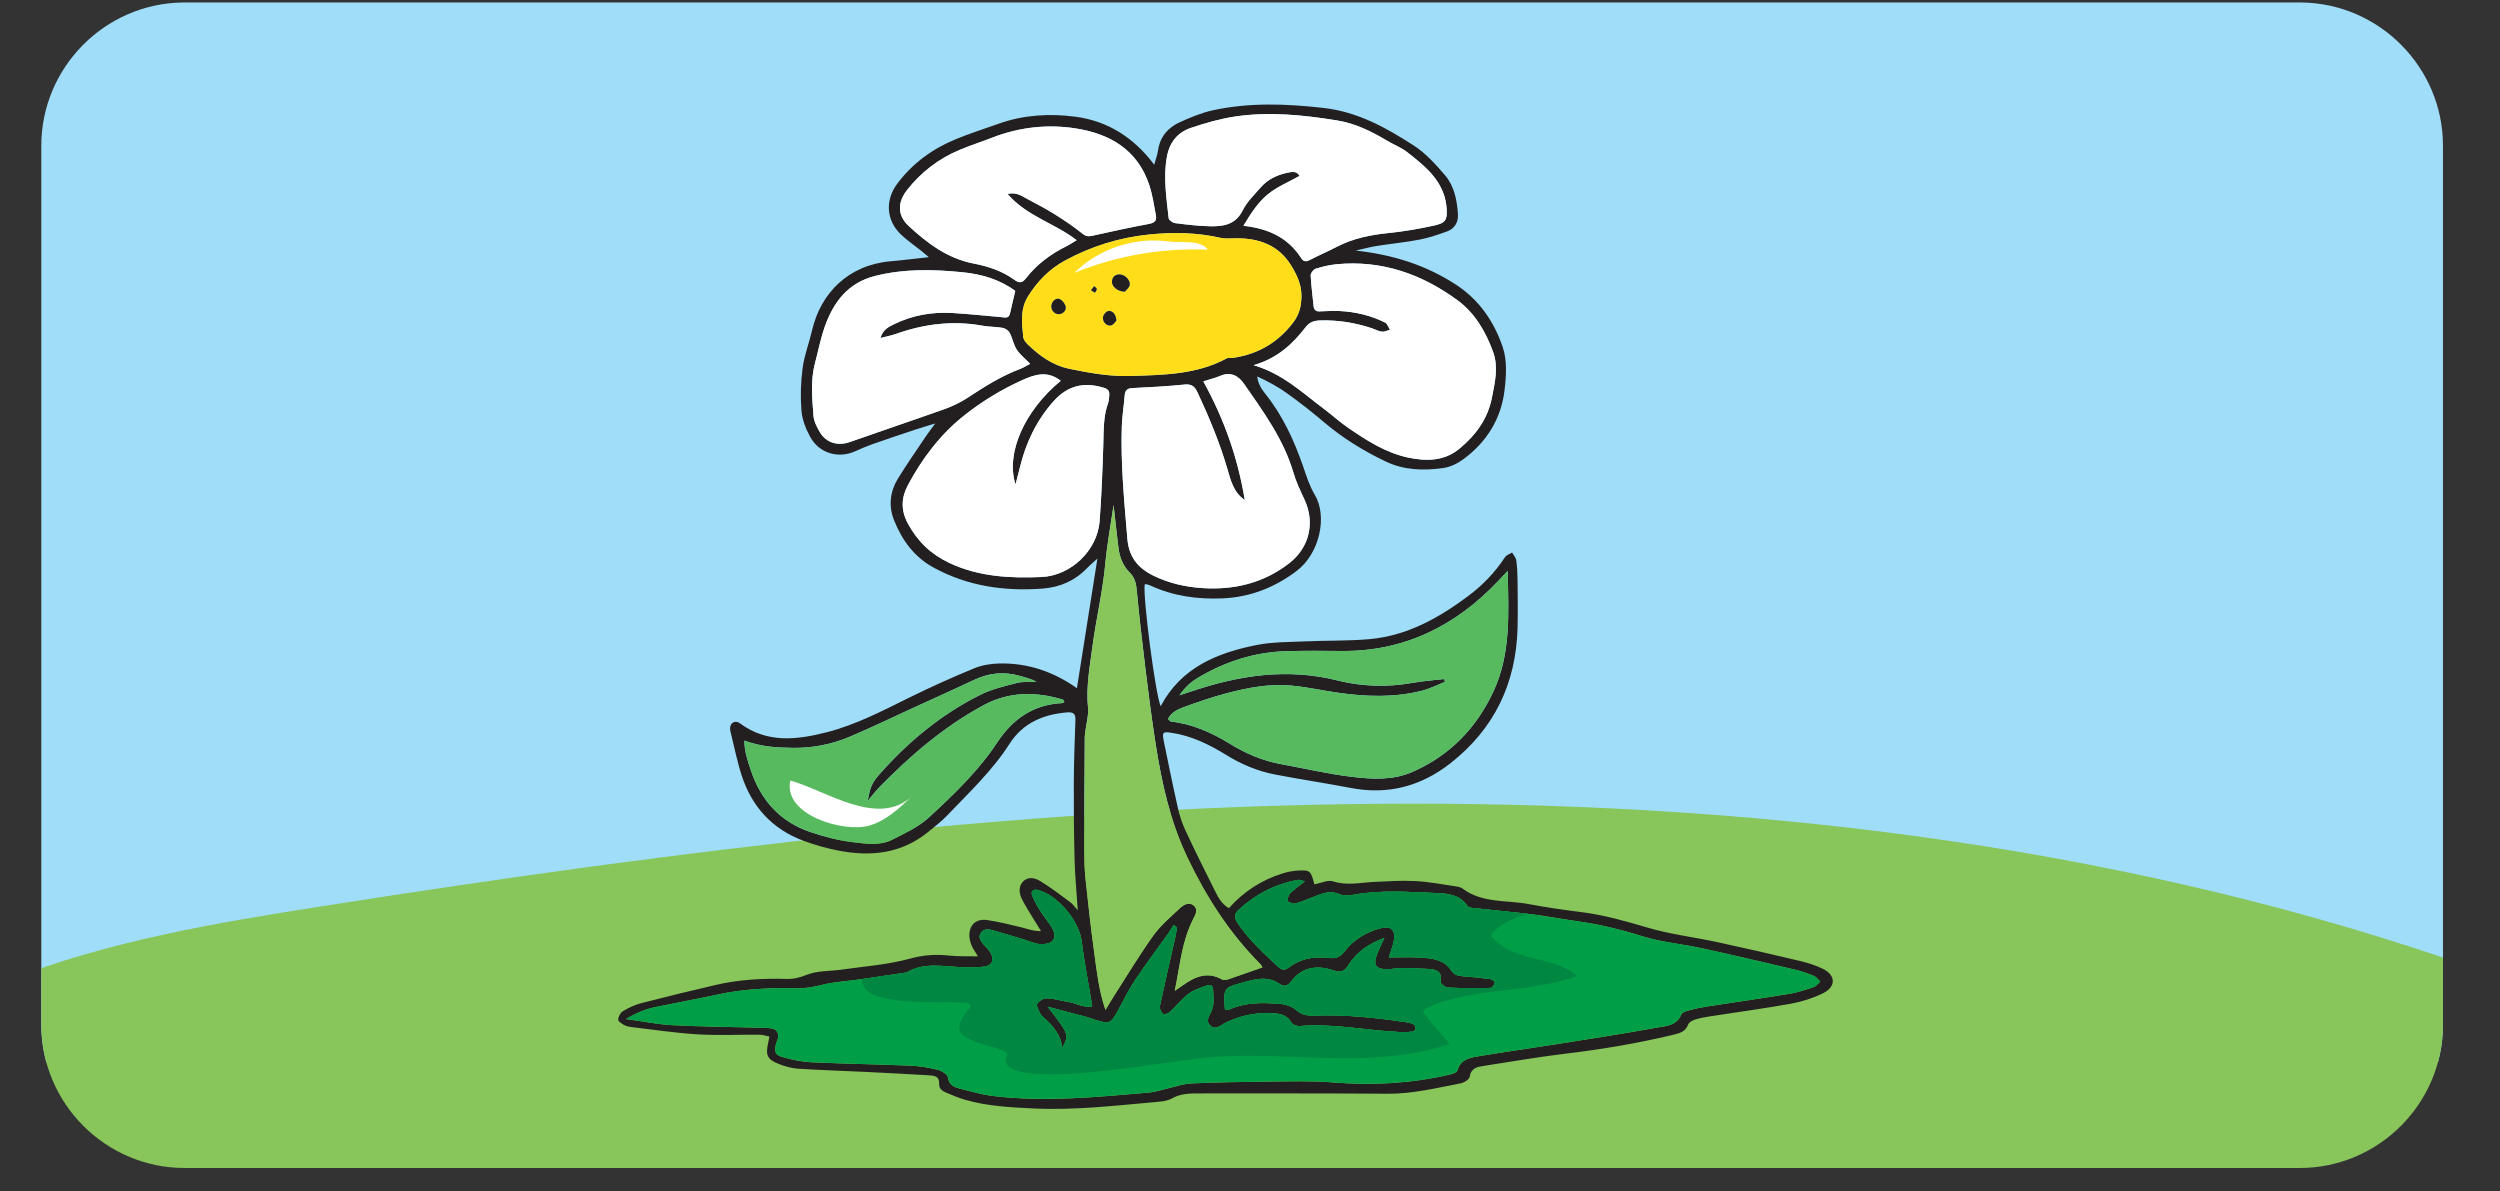 <?xml version="1.0" encoding="UTF-8" standalone="no"?><!DOCTYPE svg PUBLIC "-//W3C//DTD SVG 1.1//EN" "http://www.w3.org/Graphics/SVG/1.1/DTD/svg11.dtd"><svg width="100%" height="100%" viewBox="0 0 191 91" version="1.1" xmlns="http://www.w3.org/2000/svg" xmlns:xlink="http://www.w3.org/1999/xlink" xml:space="preserve" xmlns:serif="http://www.serif.com/" style="fill-rule:evenodd;clip-rule:evenodd;stroke-linejoin:round;stroke-miterlimit:2;"><rect x="0" y="0" width="191" height="91" fill="#333333" stroke="none"/><g><g><clipPath id="_clip1"><path d="M13.959,0.19c-5.955,0.076 -10.803,4.971 -10.803,10.943l0,67.159c0,6.019 4.924,10.942 10.943,10.942l161.602,0c6.017,0 10.942,-4.923 10.942,-10.942l0,-67.159c0,-5.972 -4.849,-10.867 -10.801,-10.943l-161.883,0Z" clip-rule="nonzero"/></clipPath><g clip-path="url(#_clip1)"><rect x="0.093" y="0.19" width="190.055" height="80.979" style="fill:#9fddf9;"/><path d="M0.639,74.894c7.671,-3.017 15.875,-4.387 24.018,-5.666c27.456,-4.309 55.129,-7.795 82.921,-7.829c27.791,-0.033 55.79,3.456 81.976,12.765c1.14,5.455 1.139,10.478 0.172,15.965l-0.568,0.046l-188.613,0c0.116,-5.282 0.659,-10.027 0.094,-15.281" style="fill:#88c65b;fill-rule:nonzero;"/><path d="M56.869,56.581c0.006,0.879 0.267,1.573 0.496,2.264c0.766,2.309 2.252,3.956 4.579,4.732c1.038,0.345 2.117,0.638 3.198,0.764c0.998,0.117 2.069,0.296 3.021,-0.186c0.975,-0.494 2.013,-0.976 2.803,-1.702c1.909,-1.753 3.788,-3.557 5.231,-5.744c1.174,-1.779 2.752,-2.879 4.933,-2.991c0.066,-0.003 0.127,-0.058 0.19,-0.089c-0.041,-0.064 -0.072,-0.168 -0.128,-0.184c-2.07,-0.609 -4.091,-0.623 -6.05,0.436c-3.009,1.626 -5.565,3.821 -7.942,6.245c-0.295,0.3 -0.546,0.641 -0.908,1.071c0.188,-1.063 0.302,-1.372 0.946,-2.098c2.187,-2.465 4.699,-4.537 7.651,-6.014c0.865,-0.433 1.842,-0.661 2.789,-0.904c0.479,-0.122 1.005,-0.068 1.51,-0.093c-0.422,-0.236 -0.863,-0.335 -1.298,-0.457c-1.186,-0.335 -2.323,-0.223 -3.44,0.302c-1.529,0.721 -3.07,1.41 -4.606,2.114c-1.644,0.751 -3.271,1.544 -4.935,2.246c-1.385,0.584 -2.843,0.866 -4.366,0.844c-1.212,-0.016 -2.407,-0.082 -3.674,-0.556m20.106,-41.766c0.697,-0.153 1.082,0.158 1.482,0.369c0.729,0.384 1.46,0.77 2.158,1.208c0.727,0.455 1.44,0.94 2.109,1.476c0.307,0.248 0.549,0.184 0.86,0.114c1.375,-0.302 2.752,-0.612 4.137,-0.864c0.432,-0.078 0.676,-0.21 0.591,-0.659c-0.145,-0.768 -0.256,-1.553 -0.498,-2.293c-0.886,-2.712 -3.01,-3.949 -5.629,-4.356c-2.152,-0.335 -4.309,-0.099 -6.371,0.704c-0.842,0.327 -1.705,0.602 -2.535,0.953c-1.586,0.67 -2.914,1.696 -3.978,3.05c-0.745,0.948 -0.747,1.942 0.125,2.75c1.42,1.315 2.971,2.479 4.927,2.859c1.14,0.221 2.206,0.568 3.144,1.25c0.356,0.26 0.591,0.261 0.877,-0.107c0.835,-1.073 1.9,-1.866 3.116,-2.466c0.229,-0.113 0.441,-0.26 0.764,-0.453c-1.694,-1.314 -3.796,-1.813 -5.279,-3.535m0.592,7.412c-1.199,-0.886 -2.568,-1.282 -4.045,-1.429c-2.242,-0.224 -4.464,-0.272 -6.675,0.288c-2.047,0.52 -3.147,1.967 -3.814,3.82c-0.332,0.921 -0.517,1.894 -0.768,2.844c-0.351,1.319 -0.215,2.659 -0.118,3.987c0.031,0.449 0.268,0.91 0.507,1.307c0.486,0.805 1.384,1.04 2.255,0.732c2.407,-0.849 4.828,-1.657 7.233,-2.514c0.618,-0.221 1.231,-0.511 1.779,-0.871c1.284,-0.846 2.576,-1.665 4.025,-2.208c0.239,-0.09 0.459,-0.235 0.756,-0.389c-0.4,-0.413 -0.784,-0.709 -1.029,-1.093c-0.246,-0.384 -0.321,-0.873 -0.539,-1.28c-0.093,-0.175 -0.339,-0.336 -0.54,-0.372c-0.499,-0.092 -1.021,-0.072 -1.52,-0.163c-2.266,-0.415 -4.459,-0.14 -6.611,0.622c-0.354,0.124 -0.725,0.194 -1.201,0.318c0.197,-0.653 0.625,-0.851 1.039,-1.054c1.41,-0.695 2.911,-0.95 4.467,-0.86c1.253,0.075 2.503,0.209 3.753,0.319c0.269,0.023 0.557,0.12 0.644,-0.287c0.122,-0.567 0.264,-1.131 0.402,-1.717m17.432,-4.978c1.971,0.217 3.436,0.948 4.424,2.484c0.198,0.307 0.415,0.252 0.699,0.105c0.658,-0.342 1.343,-0.636 2.002,-0.979c1.243,-0.647 2.573,-0.914 3.956,-1.055c1.17,-0.118 2.336,-0.322 3.485,-0.572c0.889,-0.194 1.028,-0.449 0.956,-1.332c-0.03,-0.349 -0.093,-0.704 -0.208,-1.035c-0.502,-1.447 -1.666,-2.344 -2.803,-3.239c-0.456,-0.36 -1.025,-0.57 -1.529,-0.87c-1.19,-0.712 -2.419,-1.326 -3.802,-1.55c-2.608,-0.423 -5.232,-0.699 -7.863,-0.296c-1.117,0.172 -2.223,0.489 -3.297,0.849c-1.033,0.347 -1.66,1.079 -1.868,2.223c-0.287,1.586 -0.031,3.134 0.136,4.692c0.016,0.145 0.311,0.349 0.495,0.373c0.897,0.113 1.798,0.224 2.7,0.239c0.997,0.017 1.919,-0.126 2.459,-1.212c0.325,-0.654 0.889,-1.197 1.38,-1.759c0.536,-0.613 1.247,-0.953 2.034,-1.117c0.335,-0.07 0.712,-0.157 0.934,0.242c-0.809,0.454 -1.688,0.812 -2.396,1.382c-0.751,0.603 -1.299,1.436 -1.894,2.427m0.776,10.649c2.224,0.66 3.713,2.096 5.343,3.316c0.628,0.47 1.21,1.006 1.856,1.45c1.426,0.981 2.889,1.93 4.61,2.293c1.369,0.289 2.741,0.293 3.917,-0.678c1.245,-1.028 2.16,-2.27 2.479,-3.888c0.229,-1.157 0.513,-2.336 0.098,-3.489c-0.553,-1.537 -1.386,-2.974 -2.696,-3.94c-2.733,-2.016 -5.805,-3.107 -9.263,-2.775c-0.542,0.052 -1.084,0.18 -1.602,0.343c-0.171,0.054 -0.39,0.338 -0.382,0.507c0.035,0.777 0.15,1.55 0.221,2.325c0.025,0.283 0.148,0.433 0.435,0.427c0.511,-0.01 1.023,-0.054 1.532,-0.029c1.226,0.059 2.409,0.338 3.509,0.889c0.167,0.084 0.242,0.358 0.358,0.544c-0.204,0.054 -0.415,0.17 -0.609,0.147c-0.266,-0.033 -0.518,-0.179 -0.778,-0.265c-1.278,-0.424 -2.585,-0.634 -3.937,-0.593c-0.462,0.014 -0.812,0.121 -1.113,0.51c-0.995,1.286 -2.151,2.38 -3.978,2.906m-14.737,1.195c-1.014,-0.801 -1.983,-0.49 -2.997,-0.026c-1.549,0.707 -2.993,1.584 -4.322,2.63c-1.849,1.456 -3.251,3.3 -4.355,5.369c-0.513,0.964 -0.55,1.91 -0.006,2.921c0.739,1.374 1.762,2.359 3.18,3.024c2.251,1.056 4.621,1.175 7.032,1.072c2.24,-0.095 4.278,-2.03 4.442,-4.279c0.144,-1.957 0.222,-3.921 0.282,-5.884c0.032,-1.063 -0.004,-2.123 0.371,-3.144c0.066,-0.179 0.061,-0.385 0.081,-0.581c0.033,-0.322 -0.099,-0.475 -0.43,-0.575c-1.502,-0.452 -2.752,-0.171 -3.827,1.04c-1.317,1.482 -2.125,3.193 -2.581,5.098c-0.089,0.369 -0.189,0.736 -0.323,1.25c-0.77,-2.387 0.696,-5.641 3.453,-7.915m14.064,9.11c-0.866,-0.581 -1.078,-1.522 -1.34,-2.41c-0.589,-2.009 -1.391,-3.928 -2.275,-5.82c-0.206,-0.443 -0.444,-0.651 -0.989,-0.595c-1.327,0.139 -2.663,0.203 -3.996,0.272c-0.4,0.019 -0.548,0.189 -0.577,0.57c-0.061,0.783 -0.193,1.562 -0.219,2.344c-0.095,2.876 0.186,5.734 0.425,8.597c0.116,1.39 0.795,2.231 1.978,2.813c1.187,0.584 2.447,0.868 3.748,0.955c2.437,0.159 4.692,-0.383 6.649,-1.908c1.539,-1.2 1.972,-3.098 1.161,-4.845c-0.315,-0.676 -0.643,-1.357 -0.852,-2.07c-0.747,-2.546 -2.286,-4.643 -3.764,-6.774c-0.432,-0.621 -1.018,-0.963 -1.824,-0.616c-0.379,0.162 -0.787,0.257 -1.294,0.418c1.609,2.908 2.645,5.89 3.169,9.069m-8.847,-9.477c2.755,-0.077 5.212,-0.126 7.466,-1.349c0.124,-0.067 0.309,-0.012 0.462,-0.035c1.916,-0.276 3.462,-1.172 4.633,-2.727c0.445,-0.59 0.601,-1.218 0.613,-1.957c0.015,-0.926 -0.359,-1.69 -0.814,-2.417c-0.945,-1.509 -2.41,-2.033 -4.119,-2.036c-0.423,0 -0.863,0.055 -1.267,-0.038c-1.815,-0.414 -3.664,-0.435 -5.478,-0.246c-2.23,0.232 -4.374,0.893 -6.369,1.975c-1.211,0.657 -2.123,1.594 -2.845,2.752c-0.612,0.982 -0.461,2.041 -0.362,3.092c0.019,0.207 0.197,0.432 0.359,0.587c0.889,0.855 1.882,1.574 3.106,1.836c1.608,0.343 3.22,0.603 4.615,0.563m10.193,45.181c-0.036,-0.058 -0.081,-0.171 -0.16,-0.252c-2.359,-2.367 -4.123,-5.114 -5.564,-8.132c-1.327,-2.78 -1.969,-5.707 -2.435,-8.699c-0.304,-1.94 -0.552,-3.889 -0.791,-5.838c-0.241,-1.948 -0.462,-3.899 -0.646,-5.852c-0.051,-0.532 -0.141,-0.991 -0.536,-1.382c-0.523,-0.517 -0.776,-1.18 -0.867,-1.899c-0.128,-1.013 -0.232,-2.027 -0.374,-3.273c-0.233,1.634 -0.499,3.032 -0.63,4.471c-0.192,2.107 -0.692,4.183 -0.974,6.283c-0.214,1.592 -0.513,3.185 -0.341,4.812c0.039,0.376 -0.07,0.77 -0.118,1.156c-0.042,0.347 -0.134,0.693 -0.137,1.039c-0.021,2.835 -0.034,5.671 -0.034,8.506c0,0.747 0.009,1.499 0.086,2.24c0.2,1.915 0.411,3.827 0.677,5.732c0.195,1.411 0.341,2.838 0.853,4.337c0.21,-0.35 0.343,-0.581 0.487,-0.805c1.039,-1.62 2.029,-3.277 3.144,-4.844c0.561,-0.79 1.328,-1.439 2.044,-2.109c0.276,-0.256 0.692,-0.526 1.061,-0.221c0.385,0.317 0.122,0.734 -0.05,1.075c-0.852,1.674 -0.991,3.52 -1.391,5.446c0.271,-0.187 0.427,-0.288 0.578,-0.396c0.936,-0.674 1.901,-1.116 3.047,-0.466c0.107,0.061 0.299,0.034 0.431,-0.01c0.881,-0.298 1.755,-0.61 2.64,-0.919m13.888,-22.03c0.021,0.072 0.04,0.143 0.06,0.214c-0.574,0.227 -1.133,0.518 -1.727,0.67c-2.125,0.547 -4.278,0.471 -6.429,0.165c-1.203,-0.171 -2.395,-0.441 -3.602,-0.549c-1.659,-0.151 -3.292,0.159 -4.889,0.578c-1.136,0.299 -2.253,0.683 -3.357,1.086c-0.455,0.166 -0.923,0.405 -1.158,0.892c0.106,0.093 0.157,0.177 0.216,0.184c1.632,0.198 3.097,0.833 4.484,1.688c1.212,0.749 2.504,1.313 3.916,1.57c1.815,0.329 3.616,0.758 5.443,0.975c1.549,0.184 3.133,0.278 4.641,-0.388c2.826,-1.249 4.828,-3.303 6.141,-6.085c1.384,-2.933 1.172,-6.034 1.116,-9.267c-0.309,0.33 -0.518,0.557 -0.731,0.78c-3.267,3.439 -7.188,5.402 -12.012,5.344c-1.376,-0.017 -2.754,-0.023 -4.129,0.014c-2.448,0.063 -4.71,0.785 -6.805,2.04c-0.491,0.295 -0.926,0.653 -1.407,1.33c0.453,-0.147 0.664,-0.212 0.872,-0.283c3.665,-1.245 7.349,-1.816 11.215,-0.848c1.853,0.464 3.807,0.53 5.737,0.18c0.794,-0.144 1.604,-0.195 2.405,-0.29m-16.748,25.269c0.187,-0.024 0.315,-0.011 0.417,-0.056c1.195,-0.532 2.462,-0.489 3.716,-0.405c0.446,0.029 0.97,0.184 1.293,0.469c0.437,0.387 0.868,0.453 1.395,0.432c2.367,-0.09 4.71,0.166 7.046,0.512c0.189,0.028 0.383,0.077 0.554,0.162c0.079,0.039 0.149,0.19 0.142,0.286c-0.007,0.095 -0.106,0.25 -0.179,0.26c-0.309,0.042 -0.625,0.061 -0.936,0.047c-2.588,-0.112 -5.148,-0.684 -7.758,-0.463c-0.2,0.016 -0.521,-0.098 -0.609,-0.251c-0.404,-0.715 -1.061,-0.715 -1.74,-0.732c-1.165,-0.028 -2.256,0.225 -3.305,0.732c-0.357,0.172 -0.73,0.62 -1.166,0.211c-0.375,-0.351 -0.067,-0.756 0.088,-1.087c0.249,-0.534 0.142,-1.063 0.136,-1.605c-0.004,-0.355 -0.206,-0.453 -0.424,-0.38c-0.509,0.174 -1.049,0.35 -1.472,0.666c-0.529,0.394 -0.941,0.944 -1.43,1.396c-0.118,0.107 -0.43,0.186 -0.507,0.117c-0.142,-0.13 -0.279,-0.4 -0.241,-0.572c0.383,-1.803 0.804,-3.599 1.21,-5.397c0.047,-0.208 0.066,-0.424 0.097,-0.635c-0.084,-0.063 -0.168,-0.124 -0.252,-0.186c-0.147,0.233 -0.284,0.475 -0.444,0.7c-0.842,1.184 -1.722,2.344 -2.527,3.555c-0.499,0.751 -0.882,1.579 -1.325,2.369c-0.504,0.898 -0.638,0.949 -1.589,0.655c-0.262,-0.082 -0.521,-0.183 -0.786,-0.255c-0.925,-0.248 -1.852,-0.488 -2.945,-0.776c1.65,2.134 1.65,2.134 1.106,3.144c-0.12,-1.058 -0.735,-1.697 -1.395,-2.306c-0.116,-0.106 -0.248,-0.216 -0.31,-0.354c-0.104,-0.237 -0.297,-0.591 -0.206,-0.726c0.15,-0.218 0.504,-0.42 0.764,-0.41c0.541,0.019 1.075,0.197 1.617,0.281c0.598,0.094 1.156,0.468 1.824,0.332c-0.153,-0.881 -0.297,-1.689 -0.431,-2.498c-0.133,-0.816 -0.277,-1.629 -0.375,-2.448c-0.19,-1.584 -1.82,-3.525 -3.335,-3.933c-0.354,-0.096 -0.579,0.094 -0.445,0.421c0.162,0.399 0.373,0.781 0.602,1.144c0.272,0.432 0.604,0.827 0.878,1.258c0.221,0.348 0.344,0.805 0.044,1.096c-0.203,0.199 -0.642,0.237 -0.964,0.209c-0.384,-0.032 -0.752,-0.212 -1.129,-0.327c-0.79,-0.236 -1.578,-0.485 -2.372,-0.702c-0.338,-0.093 -0.735,-0.187 -0.974,0.168c-0.246,0.366 0.014,0.667 0.248,0.943c0.153,0.18 0.334,0.341 0.458,0.538c0.354,0.558 0.165,1.028 -0.479,1.107c-0.543,0.066 -1.099,0.059 -1.649,0.042c-1.437,-0.041 -2.9,-0.405 -4.257,0.402c-0.03,0.018 -0.076,0.012 -0.115,0.018c-1.126,0.167 -2.25,0.339 -3.376,0.499c-1.011,0.145 -2.042,0.194 -3.025,0.442c-0.659,0.166 -1.296,0.27 -1.964,0.252c-2.01,-0.051 -4.005,0.05 -5.979,0.479c-1.572,0.341 -3.155,0.625 -4.729,0.952c-0.706,0.148 -1.379,0.394 -2.249,0.914c1.366,0.187 2.447,0.414 3.538,0.469c2.158,0.112 4.322,0.129 6.485,0.188c0.353,0.009 0.708,0.007 1.059,0.054c0.429,0.058 0.597,0.346 0.525,0.763c-0.027,0.152 -0.123,0.292 -0.155,0.443c-0.13,0.597 -0.058,0.828 0.518,0.99c0.713,0.2 1.454,0.363 2.19,0.396c2.515,0.117 5.033,0.152 7.548,0.258c0.702,0.028 1.41,0.144 2.091,0.312c0.308,0.075 0.761,0.349 0.794,0.583c0.087,0.629 0.513,0.759 0.965,0.874c0.836,0.213 1.675,0.453 2.529,0.555c3.973,0.472 7.932,0.068 11.89,-0.271c0.501,-0.043 0.992,-0.221 1.488,-0.333c0.567,-0.127 1.131,-0.337 1.704,-0.362c2.005,-0.085 4.011,-0.125 6.018,-0.142c1.612,-0.015 3.233,-0.065 4.838,0.066c3.005,0.245 5.968,0.08 8.901,-0.602c0.215,-0.05 0.547,-0.156 0.586,-0.301c0.237,-0.872 0.969,-0.986 1.651,-1.102c2.013,-0.339 4.035,-0.616 6.051,-0.937c2.519,-0.401 5.041,-0.791 7.548,-1.247c0.694,-0.127 1.516,-0.141 1.864,-1.015c0.065,-0.163 0.389,-0.253 0.61,-0.314c0.416,-0.115 0.84,-0.202 1.267,-0.268c2.133,-0.333 4.271,-0.637 6.402,-0.989c0.616,-0.101 1.218,-0.304 1.811,-0.506c0.2,-0.067 0.351,-0.276 0.525,-0.42c-0.161,-0.148 -0.298,-0.357 -0.487,-0.435c-0.47,-0.194 -0.958,-0.363 -1.453,-0.481c-2.37,-0.559 -4.741,-1.117 -7.119,-1.635c-1.496,-0.326 -3.047,-0.453 -4.498,-0.905c-1.659,-0.518 -3.325,-0.924 -5.04,-1.162c-1.129,-0.156 -2.248,-0.377 -3.377,-0.517c-1.518,-0.188 -3.043,-0.322 -4.564,-0.489c-0.148,-0.017 -0.356,-0.054 -0.423,-0.156c-0.575,-0.878 -1.551,-0.955 -2.392,-0.987c-2.115,-0.082 -4.244,-0.255 -6.355,0.142c-0.334,0.063 -0.733,0.072 -1.036,-0.055c-0.566,-0.239 -1.072,-0.137 -1.596,0.061c-0.589,0.224 -1.168,0.478 -1.768,0.656c-0.175,0.052 -0.413,-0.107 -0.623,-0.169c0.063,-0.203 0.067,-0.463 0.198,-0.595c0.319,-0.318 0.698,-0.576 1.149,-0.935c-0.28,-0.066 -0.399,-0.13 -0.503,-0.112c-1.75,0.31 -3.259,1.1 -4.566,2.298c-0.37,0.34 -0.307,0.646 -0.048,1.027c0.874,1.281 1.999,2.322 3.132,3.359c0.3,0.272 0.535,0.182 0.825,-0.033c0.864,-0.648 1.875,-0.821 2.912,-0.693c0.561,0.069 0.91,-0.016 1.28,-0.489c0.692,-0.886 1.629,-1.474 2.726,-1.768c0.832,-0.222 1.198,0.112 1.041,0.975c-0.075,0.405 -0.24,0.792 -0.383,1.246c0.859,0 1.64,-0.039 2.416,0.011c0.866,0.057 1.792,0.15 2.317,0.941c0.275,0.413 0.56,0.463 0.962,0.491c0.706,0.05 1.41,0.127 2.11,0.223c0.118,0.015 0.318,0.221 0.299,0.277c-0.052,0.153 -0.198,0.388 -0.311,0.391c-1.1,0.023 -2.202,0.028 -3.3,-0.026c-0.201,-0.011 -0.575,-0.347 -0.551,-0.473c0.155,-0.846 -0.39,-0.916 -0.966,-0.951c-0.702,-0.041 -1.406,-0.059 -2.109,-0.061c-0.313,-0.002 -0.625,0.084 -0.938,0.087c-0.918,0.008 -1.154,-0.327 -0.827,-1.156c0.138,-0.351 0.308,-0.689 0.558,-1.244c-1.258,0.481 -2.126,1.104 -2.725,2.057c-0.294,0.466 -0.546,0.634 -1.14,0.435c-1.234,-0.414 -2.407,-0.306 -3.265,0.85c-0.222,0.299 -0.514,0.432 -0.81,0.217c-0.964,-0.699 -1.955,-0.405 -2.94,-0.129c-1.413,0.397 -1.408,0.413 -1.295,2.064m9.979,-58.006c2.914,0.321 5.386,1.13 7.639,2.585c1.802,1.163 2.957,2.864 3.612,4.823c0.333,0.996 0.258,2.191 0.127,3.268c-0.266,2.208 -1.387,3.989 -3.188,5.297c-0.433,0.315 -0.98,0.571 -1.504,0.644c-1.491,0.206 -2.979,0.171 -4.386,-0.501c-1.712,-0.817 -3.31,-1.804 -4.758,-3.04c-0.897,-0.765 -1.833,-1.49 -2.789,-2.177c-0.695,-0.499 -1.455,-0.908 -2.269,-1.281c0.057,0.537 0.311,0.946 0.615,1.325c1.324,1.65 2.191,3.533 2.88,5.516c0.257,0.742 0.493,1.514 0.892,2.18c1.006,1.671 0.38,4.513 -1.377,5.839c-1.673,1.264 -3.548,2.004 -5.66,2.095c-1.914,0.082 -3.766,-0.171 -5.52,-0.985c-0.104,-0.049 -0.22,-0.075 -0.332,-0.103c-0.029,-0.007 -0.066,0.023 -0.098,0.034c-0.133,1.039 0.818,8.365 1.223,9.296c1.56,-2.957 4.298,-4.072 7.306,-4.674c1.221,-0.244 2.499,-0.226 3.752,-0.284c1.649,-0.075 3.306,-0.022 4.946,-0.174c2.831,-0.264 5.234,-1.607 7.467,-3.271c1.109,-0.827 2.069,-1.812 2.831,-2.981c0.11,-0.168 0.361,-0.243 0.547,-0.361c0.109,0.196 0.286,0.382 0.316,0.589c0.071,0.505 0.097,1.019 0.101,1.53c0.013,1.22 0.032,2.443 -0.001,3.662c-0.116,4.218 -1.773,7.683 -5.109,10.305c-2.259,1.776 -4.789,2.448 -7.635,1.901c-1.928,-0.37 -3.87,-0.658 -5.796,-1.03c-1.321,-0.255 -2.551,-0.771 -3.703,-1.483c-1.311,-0.81 -2.683,-1.484 -4.236,-1.708c-0.607,-0.088 -0.685,-0.034 -0.556,0.602c0.352,1.732 0.704,3.463 1.094,5.186c0.129,0.573 0.318,1.143 0.566,1.674c0.716,1.533 1.466,3.051 2.226,4.562c0.26,0.516 0.521,1.054 1.095,1.383c1.139,-1.28 2.513,-2.165 4.125,-2.663c0.37,-0.114 0.763,-0.192 1.149,-0.211c0.942,-0.047 0.977,-0.003 1.259,1.053c0.479,-0.087 1.028,-0.364 1.443,-0.228c1.061,0.347 2.08,0.09 3.117,0.041c1.06,-0.049 2.126,-0.121 3.182,-0.063c1.054,0.059 2.097,0.265 3.143,0.416c0.153,0.023 0.321,0.072 0.441,0.162c1.507,1.126 3.34,0.86 5.031,1.176c1.349,0.253 2.71,0.45 4.071,0.621c1.722,0.216 3.371,0.694 5.033,1.182c1.727,0.509 3.537,0.722 5.302,1.103c2.112,0.456 4.219,0.937 6.321,1.439c0.608,0.144 1.221,0.335 1.778,0.61c0.976,0.483 1,1.364 0.013,1.851c-0.762,0.377 -1.606,0.65 -2.445,0.803c-2.047,0.372 -4.11,0.645 -6.167,0.965c-0.387,0.061 -0.779,0.127 -1.152,0.243c-0.206,0.065 -0.485,0.199 -0.546,0.369c-0.211,0.587 -0.68,0.688 -1.193,0.812c-2.714,0.651 -5.46,1.109 -8.232,1.44c-2.064,0.247 -4.115,0.607 -6.171,0.923c-0.508,0.077 -0.992,0.144 -1.104,0.834c-0.033,0.208 -0.438,0.458 -0.707,0.508c-1.849,0.353 -3.679,0.807 -5.589,0.79c-4.763,-0.038 -9.524,-0.019 -14.286,-0.024c-0.747,0 -1.476,-0.013 -2.175,0.385c-0.356,0.203 -0.83,0.237 -1.258,0.274c-3.093,0.273 -6.183,0.639 -9.298,0.489c-1.767,-0.084 -3.536,-0.171 -5.248,-0.667c-0.488,-0.142 -0.963,-0.341 -1.431,-0.54c-0.293,-0.124 -0.566,-0.298 -0.543,-0.687c0.034,-0.575 -0.382,-0.618 -0.784,-0.64c-1.608,-0.094 -3.218,-0.18 -4.826,-0.258c-1.727,-0.084 -3.456,-0.134 -5.179,-0.246c-0.5,-0.033 -1.009,-0.182 -1.477,-0.367c-0.883,-0.349 -1.012,-0.675 -0.784,-1.659c0.027,-0.113 0.045,-0.227 0.084,-0.433c-0.267,-0.05 -0.513,-0.133 -0.761,-0.136c-1.574,-0.013 -3.153,0.066 -4.721,-0.029c-1.682,-0.1 -3.354,-0.357 -5.03,-0.553c-0.194,-0.023 -0.402,-0.058 -0.568,-0.148c-0.19,-0.105 -0.484,-0.287 -0.477,-0.422c0.012,-0.227 0.173,-0.533 0.365,-0.647c0.434,-0.259 0.909,-0.486 1.396,-0.612c1.899,-0.492 3.804,-0.954 5.714,-1.397c1.774,-0.411 3.576,-0.507 5.391,-0.455c0.538,0.017 1.022,-0.106 1.557,-0.319c0.809,-0.323 1.768,-0.265 2.66,-0.393c1.747,-0.252 3.531,-0.376 5.221,-0.84c1.028,-0.283 1.973,-0.342 2.993,-0.231c0.695,0.076 1.402,0.041 2.189,0.056c-0.187,-0.321 -0.396,-0.59 -0.511,-0.895c-0.407,-1.07 0.071,-2.062 1.244,-1.873c0.849,0.136 1.688,0.333 2.523,0.538c0.484,0.12 0.949,0.311 1.567,0.303c-0.171,-0.273 -0.345,-0.543 -0.51,-0.818c-0.321,-0.538 -0.668,-1.065 -0.947,-1.623c-0.218,-0.437 -0.288,-0.942 0.074,-1.335c0.388,-0.42 0.925,-0.286 1.315,-0.05c0.8,0.485 1.546,1.061 2.3,1.617c0.185,0.137 0.319,0.341 0.574,0.622c-0.089,-1.362 -0.209,-2.593 -0.244,-3.826c-0.052,-2.003 -0.069,-4.009 -0.059,-6.013c0.007,-1.574 0.07,-3.148 0.124,-4.722c0.016,-0.481 -0.198,-0.6 -0.644,-0.561c-1.821,0.151 -3.373,0.812 -4.386,2.395c-1.328,2.078 -3.116,3.745 -4.798,5.508c-0.433,0.452 -0.94,0.835 -1.426,1.232c-2.058,1.679 -4.425,1.906 -6.917,1.41c-0.882,-0.175 -1.759,-0.424 -2.604,-0.736c-2.364,-0.877 -3.926,-2.571 -4.71,-4.948c-0.344,-1.043 -0.554,-2.129 -0.82,-3.196c-0.037,-0.152 -0.084,-0.309 -0.08,-0.462c0.012,-0.413 0.402,-0.63 0.745,-0.375c2.086,1.554 4.378,1.269 6.658,0.685c2.221,-0.569 4.249,-1.636 6.297,-2.647c1.621,-0.8 3.274,-1.542 4.944,-2.231c0.599,-0.247 1.29,-0.359 1.942,-0.372c2.141,-0.042 4.091,0.602 5.913,1.889c0.519,-3.283 1.029,-6.507 1.566,-9.904c-0.36,0.328 -0.595,0.521 -0.802,0.738c-0.916,0.962 -2.085,1.455 -3.358,1.553c-2.909,0.222 -5.719,-0.169 -8.338,-1.593c-1.506,-0.819 -2.432,-2.106 -3.041,-3.632c-0.429,-1.071 -0.31,-2.185 0.3,-3.178c0.679,-1.104 1.424,-2.167 2.146,-3.246c0.166,-0.246 0.349,-0.481 0.702,-0.966c-0.701,0.218 -1.139,0.345 -1.571,0.489c-1.08,0.36 -2.16,0.72 -3.235,1.098c-0.443,0.156 -0.875,0.346 -1.305,0.538c-1.294,0.583 -2.758,0.159 -3.444,-1.103c-0.33,-0.61 -0.611,-1.31 -0.665,-1.991c-0.087,-1.086 -0.053,-2.201 0.092,-3.283c0.128,-0.965 0.498,-1.897 0.718,-2.853c0.66,-2.863 2.786,-5.011 6.014,-5.286c0.936,-0.079 1.868,-0.201 2.907,-0.313c-0.222,-0.185 -0.403,-0.342 -0.589,-0.491c-0.52,-0.419 -1.081,-0.796 -1.559,-1.258c-1.106,-1.068 -1.202,-2.599 -0.276,-3.845c1.157,-1.556 2.67,-2.664 4.445,-3.402c1.087,-0.452 2.215,-0.806 3.324,-1.202c1.896,-0.677 3.877,-0.788 5.826,-0.536c2.469,0.319 4.485,1.578 6.05,3.674c0.11,-0.402 0.241,-0.747 0.293,-1.104c0.151,-1.035 0.757,-1.735 1.66,-2.145c0.818,-0.372 1.668,-0.726 2.542,-0.915c2.794,-0.605 5.596,-0.498 8.436,-0.177c2.62,0.296 4.781,1.509 6.892,2.868c0.908,0.584 1.673,1.438 2.388,2.268c0.712,0.826 0.919,1.905 0.992,2.975c0.04,0.59 -0.232,1.103 -0.813,1.316c-0.696,0.258 -1.407,0.496 -2.133,0.635c-1.078,0.208 -2.176,0.312 -3.261,0.482c-0.458,0.071 -0.909,0.197 -1.611,0.353" style="fill:#231f20;fill-rule:nonzero;"/><path d="M93.588,77.146c-0.114,-1.651 -0.118,-1.667 1.295,-2.063c0.985,-0.277 1.977,-0.571 2.94,0.127c0.296,0.216 0.589,0.082 0.81,-0.216c0.858,-1.156 2.031,-1.264 3.265,-0.85c0.595,0.2 0.846,0.031 1.14,-0.436c0.6,-0.952 1.467,-1.575 2.725,-2.056c-0.249,0.555 -0.419,0.893 -0.558,1.243c-0.327,0.83 -0.091,1.165 0.827,1.157c0.313,-0.003 0.626,-0.089 0.938,-0.087c0.704,0.002 1.407,0.02 2.109,0.06c0.576,0.036 1.122,0.106 0.966,0.952c-0.024,0.126 0.35,0.462 0.551,0.473c1.098,0.053 2.2,0.048 3.299,0.026c0.114,-0.003 0.261,-0.238 0.312,-0.391c0.019,-0.056 -0.181,-0.262 -0.299,-0.278c-0.7,-0.095 -1.404,-0.172 -2.109,-0.222c-0.404,-0.029 -0.688,-0.078 -0.963,-0.491c-0.525,-0.791 -1.45,-0.884 -2.317,-0.941c-0.776,-0.05 -1.557,-0.011 -2.416,-0.011c0.144,-0.455 0.309,-0.841 0.382,-1.246c0.158,-0.863 -0.208,-1.197 -1.04,-0.975c-1.097,0.293 -2.034,0.882 -2.726,1.767c-0.37,0.474 -0.718,0.559 -1.28,0.489c-1.037,-0.128 -2.047,0.046 -2.913,0.693c-0.289,0.216 -0.524,0.306 -0.824,0.033c-1.133,-1.036 -2.258,-2.078 -3.132,-3.358c-0.26,-0.381 -0.322,-0.687 0.049,-1.027c1.307,-1.199 2.816,-1.989 4.566,-2.299c0.103,-0.017 0.221,0.047 0.502,0.113c-0.45,0.359 -0.83,0.617 -1.148,0.935c-0.132,0.132 -0.136,0.392 -0.199,0.595c0.21,0.063 0.448,0.221 0.623,0.169c0.6,-0.179 1.178,-0.432 1.768,-0.656c0.523,-0.198 1.03,-0.3 1.597,-0.061c0.302,0.126 0.702,0.118 1.035,0.056c2.112,-0.398 4.239,-0.225 6.356,-0.143c0.84,0.032 1.815,0.109 2.391,0.986c0.067,0.103 0.275,0.14 0.423,0.157c1.521,0.167 3.046,0.3 4.564,0.489c1.129,0.139 2.248,0.361 3.376,0.517c1.716,0.238 3.381,0.644 5.041,1.162c1.452,0.451 3.003,0.578 4.497,0.904c2.38,0.519 4.751,1.077 7.12,1.636c0.495,0.117 0.983,0.287 1.453,0.48c0.189,0.079 0.326,0.287 0.487,0.436c-0.174,0.144 -0.325,0.353 -0.524,0.419c-0.594,0.203 -1.196,0.406 -1.812,0.507c-2.131,0.351 -4.268,0.656 -6.402,0.989c-0.426,0.066 -0.851,0.153 -1.267,0.267c-0.22,0.062 -0.544,0.152 -0.61,0.315c-0.347,0.874 -1.169,0.888 -1.863,1.015c-2.509,0.455 -5.03,0.846 -7.549,1.247c-2.016,0.32 -4.038,0.597 -6.051,0.937c-0.682,0.115 -1.414,0.23 -1.65,1.102c-0.04,0.146 -0.372,0.251 -0.587,0.301c-2.933,0.682 -5.895,0.847 -8.901,0.602c-1.604,-0.131 -3.226,-0.081 -4.838,-0.066c-2.007,0.017 -4.013,0.057 -6.018,0.143c-0.572,0.023 -1.138,0.233 -1.704,0.361c-0.497,0.111 -0.987,0.29 -1.487,0.334c-3.958,0.338 -7.918,0.742 -11.891,0.269c-0.854,-0.101 -1.692,-0.341 -2.529,-0.554c-0.452,-0.115 -0.878,-0.245 -0.965,-0.875c-0.032,-0.233 -0.486,-0.507 -0.794,-0.582c-0.681,-0.168 -1.389,-0.284 -2.09,-0.313c-2.516,-0.105 -5.034,-0.14 -7.548,-0.257c-0.736,-0.033 -1.478,-0.196 -2.191,-0.397c-0.575,-0.161 -0.648,-0.392 -0.518,-0.989c0.032,-0.152 0.128,-0.291 0.154,-0.443c0.074,-0.417 -0.095,-0.705 -0.524,-0.764c-0.35,-0.047 -0.706,-0.045 -1.059,-0.053c-2.163,-0.059 -4.327,-0.077 -6.485,-0.188c-1.091,-0.055 -2.172,-0.282 -3.538,-0.469c0.871,-0.521 1.543,-0.767 2.249,-0.914c1.574,-0.327 3.157,-0.611 4.728,-0.953c1.975,-0.428 3.97,-0.529 5.98,-0.478c0.668,0.018 1.305,-0.087 1.964,-0.253c0.983,-0.248 2.015,-0.296 3.025,-0.441c1.126,-0.16 2.251,-0.332 3.376,-0.5c0.039,-0.005 0.085,0 0.115,-0.017c1.357,-0.807 2.82,-0.443 4.257,-0.402c0.549,0.016 1.106,0.024 1.65,-0.042c0.644,-0.079 0.832,-0.55 0.479,-1.107c-0.125,-0.197 -0.306,-0.358 -0.459,-0.538c-0.233,-0.276 -0.494,-0.578 -0.248,-0.944c0.238,-0.354 0.636,-0.26 0.974,-0.168c0.795,0.218 1.582,0.467 2.372,0.703c0.377,0.114 0.746,0.295 1.129,0.327c0.322,0.027 0.761,-0.011 0.965,-0.21c0.299,-0.291 0.176,-0.747 -0.044,-1.095c-0.275,-0.431 -0.606,-0.827 -0.879,-1.258c-0.229,-0.363 -0.44,-0.746 -0.602,-1.144c-0.134,-0.326 0.091,-0.517 0.445,-0.422c1.515,0.408 3.144,2.35 3.334,3.934c0.099,0.819 0.243,1.632 0.376,2.448c0.133,0.809 0.278,1.616 0.432,2.498c-0.67,0.135 -1.227,-0.239 -1.825,-0.332c-0.541,-0.084 -1.075,-0.262 -1.617,-0.281c-0.26,-0.01 -0.614,0.192 -0.763,0.41c-0.092,0.134 0.101,0.489 0.206,0.727c0.061,0.136 0.193,0.247 0.309,0.353c0.66,0.609 1.275,1.248 1.395,2.306c0.545,-1.011 0.545,-1.011 -1.107,-3.144c1.094,0.288 2.021,0.528 2.947,0.776c0.264,0.072 0.522,0.172 0.786,0.254c0.95,0.295 1.083,0.243 1.589,-0.655c0.443,-0.789 0.825,-1.617 1.324,-2.368c0.805,-1.211 1.685,-2.371 2.527,-3.555c0.16,-0.225 0.297,-0.467 0.444,-0.7c0.084,0.062 0.168,0.123 0.252,0.185c-0.031,0.212 -0.051,0.428 -0.098,0.636c-0.405,1.798 -0.825,3.594 -1.209,5.396c-0.038,0.173 0.099,0.443 0.241,0.572c0.077,0.07 0.39,-0.009 0.506,-0.117c0.491,-0.452 0.903,-1.001 1.431,-1.396c0.422,-0.316 0.963,-0.491 1.473,-0.665c0.217,-0.073 0.419,0.025 0.423,0.379c0.005,0.543 0.113,1.072 -0.136,1.606c-0.155,0.331 -0.463,0.736 -0.088,1.086c0.436,0.409 0.809,-0.039 1.166,-0.21c1.049,-0.507 2.141,-0.761 3.305,-0.732c0.679,0.017 1.336,0.017 1.74,0.732c0.088,0.153 0.408,0.267 0.609,0.251c2.61,-0.221 5.17,0.351 7.758,0.463c0.312,0.014 0.627,-0.006 0.935,-0.048c0.075,-0.009 0.173,-0.165 0.18,-0.259c0.006,-0.096 -0.063,-0.247 -0.142,-0.286c-0.17,-0.085 -0.366,-0.134 -0.554,-0.162c-2.336,-0.346 -4.678,-0.603 -7.045,-0.512c-0.527,0.021 -0.96,-0.046 -1.396,-0.432c-0.323,-0.285 -0.846,-0.44 -1.292,-0.47c-1.255,-0.084 -2.522,-0.127 -3.717,0.405c-0.102,0.045 -0.23,0.034 -0.417,0.057" style="fill:#009e47;fill-rule:nonzero;"/><path d="M69.151,74.314c-1.095,0.162 -2.191,0.33 -3.287,0.486c0,0.135 0.017,0.27 0.061,0.408c0.241,0.771 1.331,1 2.015,1.125c1.099,0.204 2.228,0.23 3.344,0.241c0.868,0.008 1.758,-0.04 2.623,0.063c0.155,0.019 0.305,0.228 0.188,0.369c-0.343,0.41 -0.831,0.977 -0.801,1.555c0.018,0.364 0.317,0.592 0.613,0.751c0.899,0.48 1.946,0.616 2.875,1.022c0.107,0.047 0.203,0.18 0.154,0.301c-0.041,0.103 -0.078,0.22 -0.089,0.315c-0.02,0.194 0.024,0.329 0.125,0.452c0.121,0.146 0.311,0.249 0.52,0.331c0.649,0.255 1.386,0.3 2.074,0.328c2.045,0.082 4.108,-0.156 6.135,-0.402c1.908,-0.231 3.809,-0.529 5.716,-0.772c2.577,-0.328 5.19,-0.228 7.777,-0.125c3.893,0.154 7.816,0.253 11.554,-0.996c-0.634,-0.793 -1.336,-1.529 -1.951,-2.339c-0.093,-0.124 -0.073,-0.275 0.069,-0.346c1.787,-0.88 3.791,-1.148 5.746,-1.381c1.978,-0.235 3.974,-0.453 5.859,-1.121c-0.834,-0.815 -2.086,-1.061 -3.182,-1.339c-1.199,-0.301 -2.489,-0.651 -3.294,-1.66c-0.084,-0.104 -0.075,-0.225 0.018,-0.316c0.59,-0.581 1.325,-0.982 2.099,-1.259c0.207,-0.074 0.422,-0.124 0.634,-0.185c-1.402,-0.166 -2.809,-0.297 -4.214,-0.45c-0.148,-0.016 -0.356,-0.053 -0.423,-0.156c-0.575,-0.878 -1.551,-0.955 -2.392,-0.988c-2.115,-0.08 -4.243,-0.254 -6.355,0.143c-0.333,0.063 -0.733,0.072 -1.034,-0.055c-0.568,-0.239 -1.074,-0.137 -1.598,0.062c-0.589,0.222 -1.168,0.477 -1.768,0.656c-0.175,0.051 -0.413,-0.108 -0.622,-0.169c0.062,-0.203 0.066,-0.463 0.197,-0.596c0.32,-0.318 0.698,-0.576 1.15,-0.935c-0.281,-0.066 -0.4,-0.13 -0.503,-0.112c-1.75,0.309 -3.259,1.099 -4.566,2.299c-0.371,0.339 -0.308,0.646 -0.049,1.025c0.874,1.282 1.999,2.323 3.133,3.36c0.299,0.272 0.534,0.183 0.824,-0.033c0.865,-0.647 1.876,-0.822 2.912,-0.693c0.563,0.069 0.91,-0.016 1.28,-0.489c0.692,-0.885 1.629,-1.474 2.726,-1.768c0.832,-0.221 1.198,0.112 1.041,0.975c-0.075,0.404 -0.239,0.792 -0.383,1.247c0.86,0 1.641,-0.039 2.416,0.01c0.867,0.057 1.792,0.151 2.317,0.941c0.275,0.413 0.56,0.463 0.962,0.491c0.706,0.05 1.411,0.126 2.111,0.223c0.117,0.016 0.318,0.221 0.298,0.277c-0.051,0.153 -0.198,0.389 -0.311,0.391c-1.099,0.022 -2.202,0.028 -3.3,-0.027c-0.201,-0.01 -0.574,-0.345 -0.551,-0.471c0.157,-0.847 -0.39,-0.918 -0.966,-0.952c-0.702,-0.041 -1.405,-0.059 -2.109,-0.06c-0.313,-0.002 -0.625,0.083 -0.937,0.086c-0.919,0.007 -1.154,-0.327 -0.828,-1.156c0.14,-0.351 0.308,-0.689 0.558,-1.245c-1.257,0.482 -2.126,1.105 -2.725,2.058c-0.293,0.466 -0.545,0.634 -1.14,0.435c-1.233,-0.414 -2.407,-0.305 -3.265,0.85c-0.221,0.299 -0.513,0.433 -0.81,0.217c-0.962,-0.699 -1.955,-0.405 -2.94,-0.129c-1.413,0.397 -1.408,0.413 -1.295,2.065c0.187,-0.025 0.316,-0.012 0.417,-0.058c1.196,-0.531 2.462,-0.488 3.717,-0.404c0.446,0.029 0.969,0.184 1.292,0.469c0.437,0.387 0.869,0.453 1.396,0.433c2.367,-0.091 4.709,0.166 7.045,0.511c0.189,0.029 0.384,0.077 0.554,0.162c0.079,0.039 0.149,0.191 0.142,0.286c-0.007,0.095 -0.106,0.25 -0.179,0.26c-0.309,0.042 -0.624,0.061 -0.936,0.048c-2.587,-0.114 -5.148,-0.685 -7.758,-0.464c-0.2,0.017 -0.52,-0.098 -0.608,-0.252c-0.405,-0.713 -1.061,-0.713 -1.741,-0.731c-1.165,-0.028 -2.256,0.226 -3.304,0.731c-0.358,0.173 -0.73,0.621 -1.166,0.212c-0.376,-0.351 -0.068,-0.755 0.087,-1.086c0.249,-0.534 0.142,-1.063 0.136,-1.606c-0.004,-0.354 -0.206,-0.454 -0.424,-0.38c-0.509,0.173 -1.049,0.35 -1.471,0.666c-0.529,0.394 -0.941,0.943 -1.431,1.396c-0.117,0.107 -0.43,0.186 -0.506,0.117c-0.142,-0.13 -0.279,-0.399 -0.242,-0.573c0.385,-1.803 0.804,-3.598 1.21,-5.396c0.047,-0.208 0.066,-0.423 0.098,-0.635c-0.085,-0.063 -0.169,-0.124 -0.253,-0.186c-0.147,0.234 -0.284,0.475 -0.443,0.7c-0.843,1.184 -1.723,2.345 -2.528,3.555c-0.499,0.752 -0.881,1.579 -1.325,2.369c-0.504,0.898 -0.637,0.95 -1.589,0.655c-0.262,-0.082 -0.521,-0.183 -0.785,-0.255c-0.926,-0.25 -1.853,-0.489 -2.946,-0.776c1.65,2.134 1.65,2.134 1.106,3.144c-0.12,-1.058 -0.734,-1.696 -1.395,-2.305c-0.116,-0.107 -0.248,-0.218 -0.308,-0.355c-0.106,-0.237 -0.299,-0.591 -0.207,-0.726c0.149,-0.217 0.503,-0.42 0.764,-0.41c0.541,0.019 1.075,0.197 1.617,0.281c0.598,0.094 1.155,0.468 1.823,0.332c-0.152,-0.881 -0.297,-1.688 -0.43,-2.498c-0.133,-0.816 -0.277,-1.629 -0.376,-2.449c-0.19,-1.583 -1.82,-3.524 -3.334,-3.933c-0.355,-0.096 -0.58,0.095 -0.446,0.423c0.162,0.398 0.373,0.779 0.602,1.144c0.273,0.431 0.604,0.826 0.879,1.257c0.221,0.348 0.343,0.805 0.044,1.096c-0.203,0.198 -0.643,0.237 -0.965,0.21c-0.382,-0.033 -0.752,-0.213 -1.128,-0.327c-0.79,-0.238 -1.577,-0.485 -2.373,-0.704c-0.338,-0.092 -0.735,-0.186 -0.974,0.169c-0.246,0.366 0.016,0.666 0.249,0.943c0.152,0.18 0.333,0.341 0.459,0.538c0.352,0.558 0.164,1.028 -0.481,1.107c-0.542,0.067 -1.099,0.059 -1.648,0.042c-1.437,-0.041 -2.901,-0.405 -4.257,0.401c-0.031,0.019 -0.077,0.013 -0.116,0.019" style="fill:#008842;fill-rule:nonzero;"/><path d="M110.336,51.877c-0.802,0.094 -1.611,0.146 -2.405,0.29c-1.93,0.35 -3.884,0.284 -5.737,-0.18c-3.867,-0.967 -7.55,-0.397 -11.215,0.848c-0.209,0.071 -0.42,0.136 -0.872,0.283c0.48,-0.676 0.915,-1.034 1.406,-1.329c2.095,-1.257 4.357,-1.977 6.806,-2.041c1.375,-0.036 2.752,-0.031 4.128,-0.014c4.824,0.058 8.746,-1.905 12.013,-5.343c0.212,-0.224 0.422,-0.451 0.73,-0.781c0.057,3.233 0.268,6.334 -1.116,9.266c-1.312,2.783 -3.314,4.837 -6.14,6.086c-1.509,0.667 -3.092,0.573 -4.642,0.389c-1.827,-0.218 -3.628,-0.646 -5.442,-0.976c-1.413,-0.257 -2.705,-0.821 -3.917,-1.569c-1.387,-0.856 -2.851,-1.491 -4.484,-1.689c-0.059,-0.007 -0.11,-0.092 -0.215,-0.184c0.235,-0.486 0.702,-0.725 1.158,-0.892c1.104,-0.404 2.221,-0.787 3.356,-1.085c1.598,-0.42 3.23,-0.731 4.89,-0.58c1.207,0.11 2.399,0.379 3.602,0.55c2.15,0.306 4.304,0.381 6.429,-0.165c0.593,-0.152 1.152,-0.443 1.727,-0.67c-0.021,-0.071 -0.039,-0.143 -0.06,-0.214" style="fill:#57ba5f;fill-rule:nonzero;"/><path d="M96.448,73.907c-0.884,0.309 -1.759,0.623 -2.639,0.919c-0.133,0.044 -0.324,0.073 -0.433,0.01c-1.145,-0.65 -2.11,-0.208 -3.047,0.466c-0.15,0.109 -0.305,0.21 -0.577,0.396c0.4,-1.926 0.539,-3.771 1.391,-5.445c0.173,-0.342 0.434,-0.759 0.05,-1.076c-0.37,-0.305 -0.786,-0.035 -1.061,0.222c-0.716,0.669 -1.484,1.318 -2.044,2.108c-1.115,1.567 -2.104,3.224 -3.145,4.844c-0.142,0.225 -0.276,0.455 -0.486,0.805c-0.511,-1.499 -0.658,-2.926 -0.854,-4.336c-0.265,-1.905 -0.475,-3.818 -0.676,-5.732c-0.077,-0.742 -0.085,-1.494 -0.085,-2.241c0,-2.835 0.012,-5.67 0.034,-8.505c0.003,-0.347 0.094,-0.693 0.136,-1.04c0.048,-0.385 0.158,-0.779 0.119,-1.155c-0.173,-1.628 0.126,-3.221 0.339,-4.812c0.283,-2.101 0.782,-4.177 0.974,-6.284c0.131,-1.439 0.399,-2.835 0.632,-4.471c0.141,1.246 0.245,2.261 0.373,3.273c0.091,0.719 0.344,1.382 0.867,1.899c0.395,0.392 0.485,0.85 0.535,1.382c0.185,1.954 0.405,3.905 0.646,5.852c0.241,1.949 0.488,3.898 0.791,5.838c0.468,2.992 1.109,5.919 2.436,8.699c1.44,3.019 3.205,5.766 5.563,8.132c0.08,0.081 0.126,0.194 0.161,0.252" style="fill:#88c65b;fill-rule:nonzero;"/><path d="M83.655,22.367c0.062,-0.121 0.155,-0.218 0.141,-0.298c-0.014,-0.078 -0.135,-0.138 -0.209,-0.205c-0.078,0.104 -0.156,0.208 -0.234,0.312c0.09,0.057 0.179,0.113 0.302,0.191m1.638,2.132c-0.015,-0.493 -0.326,-0.827 -0.653,-0.727c-0.162,0.048 -0.353,0.29 -0.372,0.464c-0.044,0.373 0.311,0.712 0.631,0.619c0.174,-0.05 0.301,-0.267 0.394,-0.356m-4.447,-0.497c0.313,0.025 0.645,-0.257 0.573,-0.579c-0.05,-0.219 -0.248,-0.477 -0.449,-0.571c-0.28,-0.133 -0.607,0.161 -0.645,0.493c-0.037,0.327 0.204,0.631 0.521,0.657m5.089,-1.716c0.097,-0.123 0.342,-0.299 0.377,-0.51c0.066,-0.403 -0.412,-0.838 -0.818,-0.815c-0.314,0.019 -0.501,0.203 -0.538,0.514c-0.046,0.382 0.385,0.792 0.979,0.811m0.32,6.441c-1.396,0.039 -3.006,-0.221 -4.616,-0.564c-1.224,-0.262 -2.216,-0.981 -3.104,-1.836c-0.163,-0.156 -0.341,-0.38 -0.361,-0.587c-0.098,-1.051 -0.249,-2.11 0.363,-3.092c0.722,-1.158 1.633,-2.096 2.845,-2.752c1.995,-1.081 4.14,-1.744 6.37,-1.975c1.813,-0.189 3.662,-0.167 5.476,0.247c0.405,0.093 0.845,0.037 1.268,0.037c1.708,0.003 3.173,0.527 4.119,2.036c0.455,0.726 0.829,1.491 0.814,2.417c-0.011,0.739 -0.169,1.367 -0.613,1.956c-1.171,1.556 -2.717,2.453 -4.632,2.729c-0.154,0.021 -0.339,-0.034 -0.462,0.034c-2.256,1.223 -4.712,1.271 -7.467,1.35" style="fill:#ffdd18;fill-rule:nonzero;"/><path d="M95.102,38.203c-0.524,-3.179 -1.56,-6.16 -3.169,-9.068c0.506,-0.162 0.915,-0.256 1.294,-0.418c0.805,-0.347 1.392,-0.006 1.823,0.616c1.478,2.132 3.018,4.228 3.765,6.773c0.209,0.713 0.537,1.394 0.851,2.072c0.812,1.745 0.379,3.644 -1.16,4.844c-1.956,1.524 -4.212,2.067 -6.649,1.907c-1.302,-0.085 -2.562,-0.371 -3.748,-0.955c-1.183,-0.581 -1.863,-1.422 -1.978,-2.813c-0.238,-2.862 -0.519,-5.72 -0.425,-8.596c0.026,-0.783 0.157,-1.562 0.218,-2.344c0.03,-0.38 0.178,-0.551 0.579,-0.571c1.332,-0.068 2.667,-0.132 3.995,-0.27c0.546,-0.057 0.784,0.151 0.99,0.594c0.883,1.891 1.685,3.81 2.275,5.819c0.26,0.889 0.473,1.83 1.339,2.41" style="fill:#fff;fill-rule:nonzero;"/><path d="M81.038,29.093c-2.757,2.275 -4.223,5.528 -3.453,7.915c0.133,-0.514 0.234,-0.881 0.323,-1.251c0.456,-1.905 1.264,-3.616 2.58,-5.098c1.075,-1.211 2.325,-1.492 3.828,-1.038c0.331,0.099 0.462,0.251 0.43,0.574c-0.021,0.195 -0.016,0.403 -0.081,0.582c-0.376,1.021 -0.34,2.081 -0.372,3.144c-0.059,1.962 -0.137,3.925 -0.281,5.883c-0.164,2.249 -2.202,4.184 -4.442,4.279c-2.412,0.103 -4.782,-0.016 -7.033,-1.072c-1.418,-0.664 -2.441,-1.651 -3.18,-3.023c-0.543,-1.011 -0.506,-1.958 0.006,-2.921c1.104,-2.07 2.507,-3.915 4.355,-5.369c1.33,-1.047 2.773,-1.925 4.322,-2.631c1.015,-0.463 1.984,-0.775 2.998,0.026" style="fill:#fff;fill-rule:nonzero;"/><path d="M95.775,27.898c1.828,-0.527 2.984,-1.62 3.977,-2.905c0.302,-0.391 0.652,-0.498 1.114,-0.511c1.352,-0.041 2.659,0.17 3.937,0.593c0.26,0.087 0.512,0.232 0.778,0.264c0.194,0.025 0.405,-0.093 0.609,-0.147c-0.116,-0.186 -0.191,-0.459 -0.359,-0.543c-1.1,-0.551 -2.282,-0.83 -3.509,-0.89c-0.508,-0.023 -1.02,0.02 -1.531,0.03c-0.287,0.006 -0.409,-0.144 -0.435,-0.426c-0.072,-0.776 -0.186,-1.549 -0.221,-2.326c-0.008,-0.169 0.211,-0.453 0.382,-0.506c0.518,-0.164 1.06,-0.293 1.601,-0.344c3.459,-0.331 6.531,0.759 9.264,2.775c1.31,0.966 2.143,2.404 2.696,3.94c0.415,1.153 0.131,2.331 -0.098,3.488c-0.32,1.619 -1.233,2.86 -2.48,3.888c-1.175,0.971 -2.547,0.967 -3.917,0.679c-1.72,-0.364 -3.183,-1.311 -4.609,-2.293c-0.646,-0.444 -1.228,-0.98 -1.856,-1.451c-1.63,-1.219 -3.12,-2.655 -5.343,-3.315" style="fill:#fff;fill-rule:nonzero;"/><path d="M94.998,17.249c0.594,-0.992 1.143,-1.825 1.894,-2.428c0.708,-0.569 1.587,-0.928 2.396,-1.382c-0.222,-0.398 -0.599,-0.31 -0.933,-0.242c-0.787,0.165 -1.5,0.505 -2.035,1.117c-0.491,0.563 -1.056,1.106 -1.381,1.759c-0.539,1.087 -1.46,1.23 -2.458,1.213c-0.901,-0.015 -1.803,-0.126 -2.699,-0.24c-0.185,-0.022 -0.48,-0.227 -0.496,-0.373c-0.167,-1.557 -0.423,-3.106 -0.136,-4.69c0.209,-1.146 0.835,-1.878 1.868,-2.224c1.075,-0.36 2.18,-0.678 3.298,-0.849c2.63,-0.403 5.254,-0.126 7.862,0.296c1.383,0.224 2.613,0.838 3.802,1.549c0.503,0.301 1.073,0.511 1.529,0.87c1.136,0.896 2.301,1.793 2.803,3.239c0.115,0.331 0.178,0.688 0.207,1.037c0.073,0.882 -0.066,1.137 -0.955,1.33c-1.149,0.251 -2.315,0.455 -3.484,0.573c-1.383,0.141 -2.714,0.407 -3.957,1.055c-0.66,0.343 -1.344,0.636 -2.003,0.979c-0.282,0.147 -0.5,0.203 -0.698,-0.106c-0.987,-1.535 -2.453,-2.267 -4.424,-2.483" style="fill:#fff;fill-rule:nonzero;"/><path d="M77.566,22.227c-0.138,0.586 -0.279,1.149 -0.401,1.717c-0.088,0.407 -0.376,0.309 -0.644,0.286c-1.251,-0.109 -2.5,-0.244 -3.753,-0.317c-1.556,-0.091 -3.057,0.164 -4.468,0.859c-0.414,0.204 -0.841,0.4 -1.038,1.053c0.476,-0.124 0.847,-0.193 1.2,-0.317c2.152,-0.762 4.346,-1.037 6.611,-0.622c0.5,0.092 1.021,0.071 1.521,0.162c0.201,0.037 0.447,0.198 0.54,0.373c0.217,0.407 0.292,0.897 0.538,1.28c0.245,0.384 0.629,0.68 1.029,1.093c-0.297,0.154 -0.516,0.299 -0.755,0.388c-1.45,0.544 -2.741,1.363 -4.026,2.208c-0.547,0.361 -1.16,0.65 -1.779,0.872c-2.404,0.857 -4.826,1.665 -7.233,2.514c-0.87,0.307 -1.768,0.073 -2.254,-0.732c-0.24,-0.397 -0.477,-0.859 -0.508,-1.306c-0.097,-1.329 -0.232,-2.67 0.117,-3.988c0.252,-0.951 0.437,-1.924 0.769,-2.845c0.667,-1.852 1.767,-3.3 3.814,-3.819c2.212,-0.561 4.433,-0.511 6.675,-0.288c1.476,0.147 2.846,0.543 4.045,1.429" style="fill:#fff;fill-rule:nonzero;"/><path d="M76.975,14.815c1.483,1.722 3.586,2.221 5.279,3.536c-0.324,0.192 -0.534,0.339 -0.763,0.453c-1.217,0.599 -2.282,1.393 -3.117,2.466c-0.286,0.368 -0.521,0.367 -0.877,0.107c-0.938,-0.683 -2.004,-1.028 -3.143,-1.25c-1.957,-0.38 -3.508,-1.544 -4.928,-2.859c-0.873,-0.808 -0.87,-1.803 -0.125,-2.751c1.064,-1.353 2.392,-2.38 3.978,-3.05c0.83,-0.35 1.693,-0.625 2.534,-0.953c2.064,-0.802 4.22,-1.038 6.372,-0.703c2.619,0.407 4.743,1.645 5.629,4.355c0.242,0.74 0.353,1.525 0.498,2.294c0.085,0.449 -0.159,0.58 -0.591,0.659c-1.385,0.251 -2.761,0.561 -4.137,0.865c-0.311,0.068 -0.553,0.132 -0.86,-0.115c-0.669,-0.536 -1.382,-1.021 -2.109,-1.477c-0.698,-0.437 -1.429,-0.823 -2.158,-1.208c-0.4,-0.209 -0.785,-0.521 -1.482,-0.369" style="fill:#fff;fill-rule:nonzero;"/><path d="M56.869,56.581c1.267,0.474 2.462,0.54 3.674,0.556c1.523,0.022 2.981,-0.26 4.366,-0.844c1.664,-0.702 3.291,-1.495 4.935,-2.246c1.536,-0.704 3.077,-1.393 4.606,-2.114c1.117,-0.525 2.254,-0.637 3.44,-0.302c0.435,0.122 0.876,0.221 1.298,0.457c-0.505,0.025 -1.031,-0.029 -1.51,0.093c-0.947,0.243 -1.924,0.471 -2.789,0.904c-2.952,1.477 -5.464,3.549 -7.651,6.014c-0.644,0.726 -0.758,1.035 -0.946,2.098c0.362,-0.43 0.613,-0.771 0.908,-1.071c2.377,-2.424 4.933,-4.619 7.942,-6.245c1.959,-1.059 3.98,-1.045 6.05,-0.436c0.056,0.016 0.087,0.12 0.128,0.184c-0.063,0.031 -0.124,0.086 -0.19,0.089c-2.181,0.112 -3.759,1.212 -4.933,2.991c-1.443,2.187 -3.322,3.991 -5.231,5.744c-0.79,0.726 -1.828,1.208 -2.803,1.702c-0.952,0.482 -2.023,0.303 -3.021,0.186c-1.081,-0.126 -2.16,-0.419 -3.198,-0.764c-2.327,-0.776 -3.813,-2.423 -4.579,-4.732c-0.229,-0.691 -0.49,-1.385 -0.496,-2.264" style="fill:#57ba5f;fill-rule:nonzero;"/><path d="M85.934,22.286c-0.594,-0.019 -1.025,-0.428 -0.979,-0.81c0.037,-0.312 0.224,-0.495 0.539,-0.513c0.405,-0.024 0.883,0.411 0.817,0.813c-0.034,0.211 -0.28,0.388 -0.377,0.51" style="fill:#231f20;fill-rule:nonzero;"/><path d="M80.845,24.002c-0.317,-0.025 -0.558,-0.329 -0.521,-0.657c0.038,-0.332 0.365,-0.625 0.645,-0.493c0.201,0.094 0.4,0.352 0.45,0.571c0.071,0.323 -0.261,0.604 -0.574,0.579" style="fill:#231f20;fill-rule:nonzero;"/><path d="M85.292,24.5c-0.093,0.089 -0.219,0.306 -0.393,0.356c-0.321,0.093 -0.676,-0.247 -0.632,-0.619c0.021,-0.174 0.211,-0.416 0.372,-0.465c0.327,-0.099 0.638,0.235 0.653,0.728" style="fill:#231f20;fill-rule:nonzero;"/><path d="M83.655,22.367c-0.123,-0.078 -0.212,-0.134 -0.302,-0.191c0.078,-0.104 0.156,-0.208 0.234,-0.312c0.074,0.067 0.195,0.127 0.209,0.205c0.014,0.08 -0.079,0.177 -0.141,0.298" style="fill:#231f20;fill-rule:nonzero;"/><path d="M92.281,19.078c-3.479,-0.152 -6.988,0.457 -10.212,1.772c1.862,-1.841 4.599,-2.756 7.194,-2.403c0.982,0.133 2.43,-0.166 3.018,0.631" style="fill:#fff;fill-rule:nonzero;"/><path d="M66.399,63.079c1.299,-0.37 2.327,-1.34 3.3,-2.278c-2.592,2.499 -6.702,-0.467 -9.318,-1.167c-0.577,2.645 4.094,3.994 6.018,3.445" style="fill:#fff;fill-rule:nonzero;"/></g></g></g></svg>